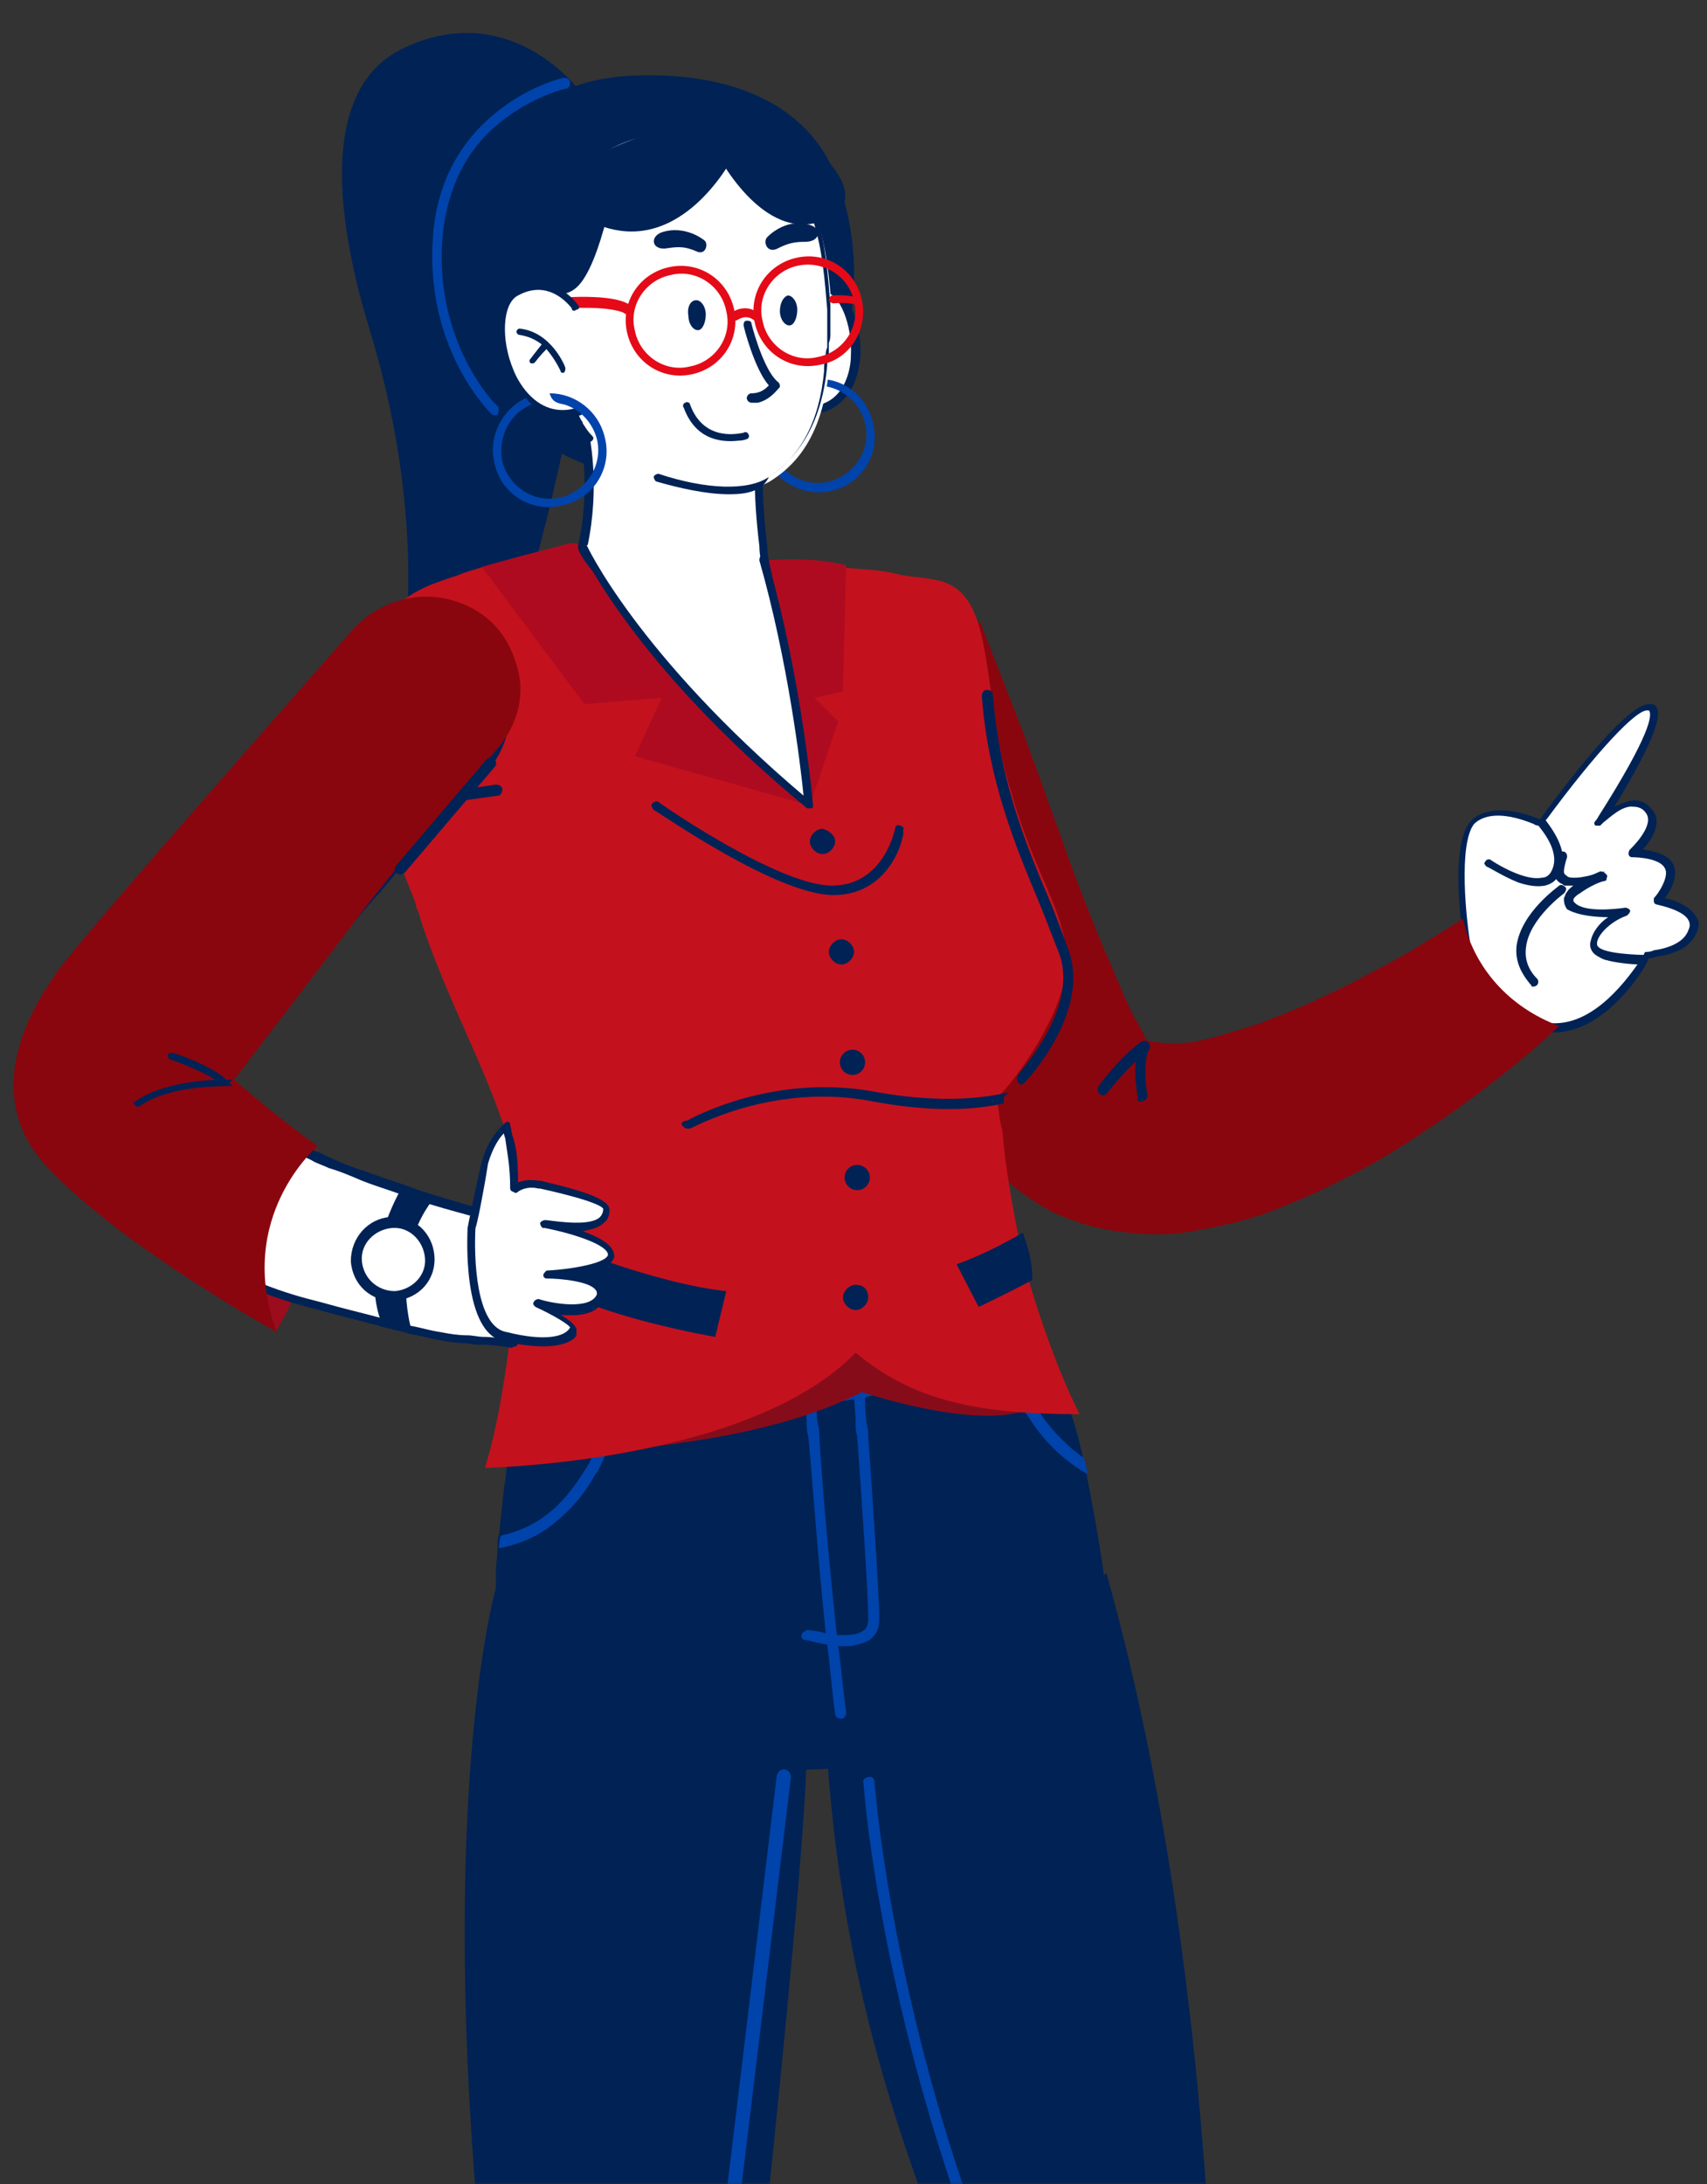 <svg width="358" height="458" viewBox="0 0 358 458" fill="none" xmlns="http://www.w3.org/2000/svg">
<rect x="0" y="0" width="358" height="458" fill="#333333" stroke="none"/>
<mask id="mask0_3167_32583" style="mask-type:luminance" maskUnits="userSpaceOnUse" x="0" y="0" width="358" height="458">
<path d="M358 0H0V458H358V0Z" fill="white"/>
</mask>
<g mask="url(#mask0_3167_32583)">
<path d="M120.89 18.281C120.89 18.281 106.664 -0.247 84.829 10.01C69.611 16.958 68.287 38.795 77.55 69.234C91.115 113.57 83.505 144.341 83.505 144.341L104.679 143.348C105.01 143.348 134.785 53.022 120.89 18.281Z" fill="#002255"/>
<path d="M307.81 198.933C307.81 198.933 312.442 214.153 324.683 215.476C334.277 216.469 341.886 206.212 344.533 202.242C345.194 201.249 345.525 200.587 345.525 200.587C345.525 200.587 346.187 200.587 347.179 200.257C349.495 199.926 353.796 198.933 355.119 195.625C357.104 190.992 347.841 189.338 347.841 189.338C347.841 189.338 351.811 184.706 350.157 182.059C348.503 179.412 342.548 179.412 342.548 179.412C342.548 179.412 348.503 174.118 345.856 170.81C341.886 165.847 335.931 172.795 335.269 173.126C335.6 172.464 350.819 149.304 345.856 148.642C341.555 147.98 327.66 166.508 324.021 171.471C323.359 172.133 323.029 172.795 323.029 172.795C323.029 172.795 322.698 172.795 322.367 172.464C320.051 171.471 312.773 168.494 308.803 172.464C304.171 177.758 307.81 198.933 307.81 198.933Z" fill="white"/>
<path d="M326.006 216.469C325.676 216.469 325.014 216.469 324.683 216.469C312.111 215.146 307.149 199.926 307.149 199.264C307.149 198.271 303.51 177.758 308.472 172.133C310.457 170.148 314.758 168.494 323.029 171.802C323.36 171.471 323.36 171.141 323.691 170.81C330.307 161.876 341.886 146.988 346.187 147.649C346.849 147.649 347.511 147.98 347.511 148.642C348.172 149.965 347.841 153.936 338.578 169.155C339.901 168.494 341.556 167.832 342.879 167.832C344.202 167.832 345.526 168.494 346.518 169.817C348.834 172.464 346.187 176.434 344.533 178.089C346.518 178.42 349.826 179.081 350.819 181.067C352.142 183.383 350.488 186.691 349.165 188.346C351.15 188.676 354.458 190 355.781 192.316C356.443 193.309 356.443 194.301 355.781 195.625C354.458 198.933 350.488 200.257 347.18 200.588C346.849 200.918 346.187 200.918 345.856 200.918C345.526 201.249 345.526 201.58 345.195 202.242C341.886 207.867 334.608 216.469 326.006 216.469ZM308.472 198.602C308.803 199.595 313.435 213.16 324.683 214.484C333.285 215.476 340.232 206.874 343.871 201.58C344.533 200.588 344.864 199.926 344.864 199.926C344.864 199.595 345.195 199.595 345.526 199.595C345.526 199.595 346.187 199.595 346.849 199.264C349.165 198.933 353.135 197.941 354.127 194.963C354.458 194.301 354.458 193.639 354.127 192.978C353.135 190.992 348.834 190 347.511 189.669C347.18 189.669 346.849 189.338 346.849 189.007C346.849 188.676 346.849 188.346 346.849 188.346C347.841 187.353 350.157 183.713 349.165 182.059C348.172 180.074 343.871 179.743 342.217 179.743C341.886 179.743 341.556 179.412 341.556 179.081C341.556 178.75 341.556 178.42 341.886 178.089C341.886 178.089 347.18 173.126 345.195 170.479C344.533 169.486 343.541 169.155 342.548 169.155C340.232 168.825 337.586 171.471 336.262 172.464C335.931 172.795 335.601 173.126 335.601 173.126C335.27 173.126 334.939 173.126 334.608 173.126C334.277 172.795 334.277 172.464 334.608 172.133C334.608 172.133 334.939 171.802 335.27 171.141C346.187 153.936 346.518 149.965 345.856 148.973C345.856 148.973 345.856 148.973 345.526 148.973C343.21 148.642 334.688 157.806 324.432 171.703C323.771 172.364 323.492 172.795 323.492 172.795C323.492 173.126 323.029 173.126 322.698 173.126C322.698 173.126 322.036 173.126 321.706 172.795C314.427 169.817 310.788 171.141 309.134 172.795C305.826 177.096 307.48 192.978 308.472 198.602Z" fill="#002255"/>
<path d="M337.255 192.316C335.27 193.639 333.946 195.624 333.616 197.279C333.285 198.271 333.616 199.264 334.277 199.926C334.608 200.257 335.601 200.918 336.593 201.249C338.909 201.911 342.217 202.242 344.202 202.242C344.864 201.249 345.195 200.587 345.195 200.587C345.195 200.587 345.856 200.587 346.849 200.257C346.849 200.257 346.518 200.257 346.187 200.257C342.879 200.257 336.593 199.926 335.27 198.602C334.939 198.271 334.939 198.271 334.939 197.61C335.27 195.624 338.247 192.977 341.225 191.985C341.556 191.654 341.886 191.323 341.886 190.992C341.886 190.661 341.225 190.331 340.894 190.331C338.578 190.661 332.292 191.323 330.307 189.338C329.976 189.007 329.976 189.007 329.976 188.676C329.976 188.345 330.638 187.684 331.3 187.353C332.623 186.36 334.939 185.037 336.593 184.706C336.924 184.706 336.924 184.375 336.924 184.375C336.924 184.044 337.255 183.713 336.924 183.382C336.593 183.052 336.262 182.721 335.601 182.721C334.939 183.052 332.292 184.044 330.307 185.368C329.646 186.029 328.984 186.36 328.653 187.022C328.322 187.353 328.322 187.684 327.991 188.345C327.991 189.007 327.991 189.669 328.653 190.661C330.969 191.985 334.608 192.316 337.255 192.316Z" fill="#002255"/>
<path d="M328.323 178.751C328.654 179.081 328.654 179.412 328.654 179.743C328.323 180.736 327.992 182.059 327.992 182.721C327.992 183.383 328.323 183.383 328.654 183.713C328.984 184.044 329.646 184.044 330.308 184.044C331.962 184.044 334.278 183.383 336.594 182.721L336.263 183.052C334.609 183.714 332.293 184.706 330.969 185.699C330.639 185.699 330.639 185.699 330.308 185.699C329.646 185.699 328.984 185.699 328.323 185.699C327.992 185.699 327.992 185.699 327.661 185.368C326.669 185.037 326.007 184.044 326.007 183.052C325.676 182.059 326.007 180.405 326.669 179.081C327.33 178.42 327.992 178.42 328.323 178.751Z" fill="#002255"/>
<path d="M311.781 181.728C312.112 181.728 315.089 183.713 318.398 185.037C320.383 185.699 322.368 186.029 324.022 185.699C325.345 185.368 326.338 184.706 326.999 183.382C329.315 179.081 326.007 174.449 324.022 171.802C323.36 172.464 323.029 173.126 323.029 173.126C323.029 173.126 322.698 173.126 322.368 172.795C324.022 174.78 327.33 179.081 325.345 182.721C325.014 183.382 324.353 184.044 323.36 184.044C320.052 184.706 314.758 181.728 312.773 180.405C312.443 180.074 311.781 180.074 311.45 180.736C311.119 181.066 311.45 181.397 311.781 181.728Z" fill="#002255"/>
<path d="M321.374 206.874C321.705 206.874 322.036 206.874 322.367 206.543C322.697 206.212 322.697 205.55 322.367 205.22C320.382 203.234 319.72 200.918 320.051 198.602C320.712 192.647 327.991 187.353 327.991 187.353C328.322 187.022 328.652 186.36 328.322 186.029C327.991 185.699 327.329 185.368 326.998 185.699C326.667 186.029 319.058 191.323 318.066 198.271C317.735 201.249 318.727 203.896 321.374 206.874C321.043 206.874 321.043 206.543 321.374 206.874Z" fill="#002255"/>
<path d="M205.583 130.444L214.847 154.267C216.17 158.237 217.824 162.207 219.148 166.178C220.471 170.148 222.125 174.118 223.448 178.089C224.772 182.059 226.426 186.03 227.749 189.669C229.403 193.639 230.727 197.279 232.381 200.918C234.035 204.558 235.358 208.197 237.013 211.506C237.674 213.16 238.667 214.484 239.328 215.807L239.659 216.469L239.99 216.8V217.131V217.462C239.99 217.462 240.321 217.792 240.652 218.123C241.644 218.454 243.629 218.785 246.607 218.785C249.253 218.785 252.562 218.123 255.87 217.131C259.178 216.138 262.818 215.146 266.126 213.822C273.073 211.175 280.352 207.867 287.63 203.896C294.908 200.257 299.871 196.948 306.818 192.647C309.134 202.904 316.413 211.175 326.999 215.146C320.383 221.432 313.104 227.057 305.826 232.351C298.217 237.644 290.608 242.938 281.675 247.239C277.374 249.555 272.743 251.541 267.78 253.526C262.818 255.511 257.524 256.834 251.9 257.827C248.923 258.489 245.945 258.82 242.637 258.82C239.328 258.82 235.689 258.489 232.05 257.827C228.411 257.165 224.441 255.842 220.802 254.188C217.163 252.202 213.523 249.886 210.546 246.909C208.892 245.585 207.568 243.931 206.245 242.276L205.253 240.953L204.591 239.96C204.26 239.63 204.26 239.299 203.929 238.968C203.598 238.637 203.598 238.306 203.268 237.975C201.613 235.659 200.29 233.343 198.967 231.027C196.32 226.726 194.335 222.425 192.35 218.454C190.365 214.153 188.38 210.183 186.395 206.212C184.41 202.242 182.756 197.941 181.102 193.97C179.448 190 177.793 185.699 176.139 181.728C174.485 177.758 172.831 173.457 171.177 169.486C169.523 165.516 168.199 161.215 166.545 157.244L164.229 150.958L163.237 147.98C162.906 146.988 162.575 145.995 162.244 144.671L205.583 130.444Z" fill="#89060E"/>
<path d="M231.057 229.704C231.388 229.704 231.719 229.704 232.05 229.373C232.05 229.373 236.681 223.417 240.651 220.439C241.313 220.108 241.313 219.447 240.982 218.785C240.651 218.123 239.99 218.123 239.328 218.454C235.027 221.432 230.395 227.718 230.395 227.718C230.065 228.38 230.065 229.042 231.057 229.704Z" fill="#002255"/>
<path d="M239.328 231.027C240.321 230.696 240.652 230.366 240.652 229.704C240.652 229.704 239.659 224.741 240.652 220.771C240.983 220.109 240.321 219.447 239.99 219.447C239.328 219.116 238.667 219.778 238.667 220.109C237.343 224.41 238.667 230.035 238.667 230.366C238.336 230.696 238.667 231.027 239.328 231.027Z" fill="#002255"/>
<path d="M228.079 358.079C205.913 370.652 152.649 377.269 117.912 363.373C105.009 358.41 103.024 355.101 104.017 332.271C104.017 331.279 104.017 330.617 104.017 329.624C104.017 327.97 104.348 325.985 104.348 324.331C104.348 323.338 104.348 322.676 104.678 321.684C105.009 318.375 105.34 315.397 105.671 312.42C105.671 311.427 106.002 310.765 106.002 310.103C106.663 303.486 107.987 297.531 109.31 292.568C109.641 291.575 109.641 290.913 109.972 290.252C111.295 285.62 112.288 282.973 112.288 282.973C117.912 283.965 123.536 284.296 129.491 284.627C130.153 284.627 131.145 284.627 131.807 284.627C161.913 285.289 192.349 278.671 206.575 275.032C207.568 274.701 208.229 274.701 208.891 274.37C212.53 273.378 214.515 272.716 214.515 272.716C214.515 272.716 215.838 275.032 217.493 278.671C217.823 279.333 218.154 279.995 218.485 280.987C221.463 287.274 225.102 296.207 227.087 305.471V305.802C227.418 306.464 227.418 307.457 227.748 308.118V308.449C229.072 315.397 230.395 322.345 231.388 329.294C231.388 330.286 231.718 330.948 231.718 331.941C234.034 347.16 234.365 354.77 228.079 358.079Z" fill="#002255"/>
<path d="M228.079 309.111C228.079 308.78 228.079 308.78 228.079 309.111C223.447 306.464 219.477 302.825 216.169 297.862C215.838 297.2 215.176 296.538 214.846 295.876C211.537 290.252 208.56 283.304 206.575 275.363C207.567 275.032 208.229 275.032 208.891 274.701C210.876 282.642 213.853 289.59 217.161 294.884C217.492 295.546 218.154 296.207 218.485 296.869C221.131 300.509 224.109 303.486 227.417 305.802V306.133C227.748 306.795 227.748 307.788 228.079 308.449C228.079 308.78 228.079 308.78 228.079 309.111Z" fill="#0043AA"/>
<path d="M131.807 284.958C130.815 293.56 128.83 300.839 126.183 306.795C125.852 307.457 125.521 308.449 124.86 309.111C122.544 313.412 119.566 316.721 116.258 319.368C112.288 322.676 107.987 324 104.679 324.662C104.679 323.669 104.679 323.007 105.01 322.015C107.987 321.353 111.626 320.029 114.935 317.383C117.912 315.066 120.228 312.089 122.544 308.449C122.875 307.787 123.536 307.126 123.867 306.133C126.845 300.508 128.499 293.229 129.491 284.627C130.153 284.958 130.815 284.958 131.807 284.958Z" fill="#0043AA"/>
<path d="M218.816 280.987C217.162 281.649 215.177 282.642 213.192 283.303C212.531 283.634 211.538 283.965 210.876 284.296C199.628 288.597 184.741 293.229 168.53 294.884C167.868 294.884 167.206 294.884 166.545 295.215C151.988 296.538 137.101 295.876 124.86 294.884C123.867 294.884 123.206 294.884 122.213 294.553C116.92 293.891 112.288 293.56 108.649 292.898C108.98 291.906 108.98 291.244 109.311 290.582C113.281 291.244 117.912 291.906 123.206 292.237C124.198 292.237 124.86 292.237 125.852 292.568C138.424 293.56 153.311 294.222 167.868 292.898C183.417 291.244 197.974 286.943 209.222 282.642C209.884 282.311 210.876 281.98 211.538 281.649C213.523 280.987 215.508 279.995 217.162 279.333C218.155 279.664 218.486 280.326 218.816 280.987Z" fill="#0043AA"/>
<path d="M253.222 462.962C249.914 413.333 242.635 367.343 232.049 329.955L172.829 357.417C174.814 402.745 183.747 433.846 194.334 462.962H253.222Z" fill="#002255"/>
<path d="M203.597 462.962C186.394 413.994 183.416 373.96 183.416 373.629C183.416 372.967 182.755 372.305 182.093 372.636C181.431 372.636 180.769 373.298 181.1 373.96C181.1 374.622 184.078 414.325 201.281 463.293H203.597V462.962Z" fill="#0043AA"/>
<path d="M160.92 462.963C164.559 427.56 168.86 384.217 169.191 367.674L104.017 332.933C104.017 332.933 92.438 372.637 100.047 463.294H160.92V462.963Z" fill="#002255"/>
<path d="M154.965 462.963L165.882 372.637C165.882 371.975 165.551 371.313 164.559 370.982C163.897 370.982 163.236 371.313 162.905 372.306L151.987 462.963H154.965Z" fill="#0043AA"/>
<path d="M175.145 359.402C175.145 360.064 175.807 360.395 176.468 360.395C177.13 360.395 177.461 359.733 177.461 359.071C176.799 354.439 176.468 349.807 175.807 345.175C175.807 344.182 175.476 343.521 175.476 342.528C173.822 327.308 172.498 312.089 171.837 301.17C171.837 300.178 171.837 299.516 171.506 298.523C171.175 296.207 171.175 294.222 171.175 292.237C170.513 292.237 169.521 292.237 168.859 292.237C168.859 293.891 169.19 296.207 169.19 298.523C169.19 299.185 169.19 300.178 169.521 301.17C170.513 311.758 171.506 326.647 173.16 342.197C173.16 343.19 173.491 343.852 173.491 344.844C174.153 349.807 174.483 354.77 175.145 359.402Z" fill="#0043AA"/>
<path d="M168.86 343.852C169.19 343.852 171.175 344.514 173.491 344.844C174.153 344.844 175.145 345.175 176.138 345.175C176.8 345.175 177.792 345.175 178.454 345.175C179.777 344.844 181.431 344.514 182.424 343.852C183.747 342.859 184.409 341.536 184.409 339.551C184.409 334.588 183.085 315.067 182.093 301.17C182.093 300.178 182.093 299.516 181.762 298.523C181.431 296.207 181.431 294.222 181.431 292.568C180.77 292.568 179.777 292.568 179.115 292.568C179.115 294.222 179.446 296.207 179.446 298.523C179.446 299.185 179.446 300.178 179.777 301.17C180.77 315.067 182.093 334.588 182.093 339.551C182.093 340.543 181.762 341.536 181.1 341.867C179.777 342.859 178.123 342.859 176.138 342.859C175.145 342.859 174.484 342.859 173.491 342.528C172.168 342.197 170.845 341.867 169.852 341.867C169.19 341.536 168.529 342.197 168.198 342.528C167.867 343.19 168.198 343.852 168.86 343.852Z" fill="#0043AA"/>
<path d="M114.935 273.047L122.544 304.81C141.401 303.156 163.898 300.509 180.771 291.906C180.771 291.906 203.267 299.516 214.846 295.877L206.576 273.047H114.935Z" fill="#870C1A"/>
<path d="M226.426 296.538C204.591 296.538 191.357 293.56 179.447 283.634C156.951 306.795 101.701 307.787 101.701 307.787C107.326 289.921 108.98 258.489 108.98 258.489C108.649 255.18 108.318 251.871 107.987 248.232C107.656 244.923 107.326 241.284 106.333 237.975C101.04 222.094 94.423 210.844 88.799 194.632C88.468 193.639 88.137 192.647 87.806 191.323C87.475 190.662 87.145 190 87.145 189.338C85.16 184.375 83.175 179.081 81.19 174.449C71.926 153.274 70.603 129.121 92.438 121.842C94.092 121.18 95.746 120.849 97.07 120.187C107.326 116.879 116.258 114.894 118.574 114.232C118.905 114.232 119.236 114.232 119.236 114.232L165.552 118.202L169.853 118.533C176.47 119.195 183.086 119.195 187.387 120.187C191.026 121.18 193.342 120.849 197.312 121.842C206.576 124.489 206.245 136.731 208.891 151.95C208.891 152.281 208.891 152.612 208.891 152.612V152.943C209.553 155.59 209.884 158.237 210.546 160.553C211.207 163.531 212.2 166.178 212.861 168.825C218.155 185.699 224.771 193.308 223.448 203.896C222.456 213.491 212.861 226.395 210.215 229.042C209.553 229.704 209.222 230.034 209.222 230.034C209.222 230.365 209.222 230.696 209.222 231.358C209.553 233.012 209.553 234.997 210.215 236.983C210.876 244.923 212.2 252.202 213.523 258.82C214.185 262.459 214.846 265.437 215.839 268.746C221.132 286.612 226.426 296.538 226.426 296.538Z" fill="#C3121D"/>
<path d="M216.5 268.415C210.214 271.723 205.252 274.039 205.252 274.039L200.62 265.106C205.252 263.452 209.883 261.136 214.515 258.489C215.507 261.467 216.5 264.113 216.5 268.415Z" fill="#002255"/>
<path d="M115.596 260.143C115.596 260.143 136.77 269.076 152.319 270.731L150.003 280.326C150.003 280.326 124.529 276.025 114.273 268.746L115.596 260.143Z" fill="#002255"/>
<path d="M213.853 227.387C214.184 227.387 214.515 227.387 214.846 227.057C215.508 226.395 228.741 212.168 224.109 199.264C222.786 195.624 221.463 191.985 219.808 188.015C214.846 176.434 209.553 162.869 208.229 145.664C208.229 145.002 207.568 144.671 206.906 144.671C206.244 144.671 205.913 145.333 205.913 145.995C207.237 163.531 212.861 177.096 217.823 189.007C219.477 192.978 220.801 196.617 222.124 199.926C226.425 211.506 213.523 225.071 213.523 225.402C213.192 225.733 213.192 226.726 213.853 227.387C213.523 227.387 213.523 227.387 213.853 227.387Z" fill="#002255"/>
<path d="M175.146 176.434C175.146 177.757 173.823 179.081 172.5 179.081C171.176 179.081 169.853 177.757 169.853 176.434C169.853 175.111 171.176 173.787 172.5 173.787C173.823 174.118 175.146 175.111 175.146 176.434Z" fill="#002255"/>
<path d="M179.116 199.595C179.116 200.918 177.793 202.242 176.47 202.242C175.146 202.242 173.823 200.918 173.823 199.595C173.823 198.271 175.146 196.948 176.47 196.948C177.793 196.948 179.116 198.271 179.116 199.595Z" fill="#002255"/>
<path d="M178.785 225.402C180.247 225.402 181.432 224.217 181.432 222.755C181.432 221.293 180.247 220.108 178.785 220.108C177.324 220.108 176.139 221.293 176.139 222.755C176.139 224.217 177.324 225.402 178.785 225.402Z" fill="#002255"/>
<path d="M179.777 249.555C181.239 249.555 182.424 248.37 182.424 246.908C182.424 245.446 181.239 244.261 179.777 244.261C178.316 244.261 177.131 245.446 177.131 246.908C177.131 248.37 178.316 249.555 179.777 249.555Z" fill="#002255"/>
<path d="M182.093 272.054C182.093 273.377 180.77 274.701 179.447 274.701C178.123 274.701 176.8 273.377 176.8 272.054C176.8 270.73 178.123 269.407 179.447 269.407C181.101 269.407 182.093 270.399 182.093 272.054Z" fill="#002255"/>
<path d="M160.259 117.541C160.259 117.541 170.184 116.548 177.462 118.533L176.8 145.002L170.845 146.326L175.808 151.289L169.853 168.825C169.522 168.825 161.251 139.378 160.259 117.541Z" fill="#AF0B20"/>
<path d="M119.566 113.901L101.039 118.864L122.543 147.649L138.754 146.326L133.13 158.568L169.522 168.824C169.522 168.824 127.175 128.79 123.867 114.232L119.566 113.901Z" fill="#AF0B20"/>
<path d="M137.431 99.674C137.431 99.674 115.927 101.328 104.678 82.469C93.761 64.271 95.415 53.022 98.062 41.111C100.047 31.847 110.633 17.619 130.814 15.965C150.995 14.642 168.198 20.597 174.815 35.817C187.056 64.271 172.83 106.622 137.431 99.674Z" fill="#002255"/>
<path d="M104.017 87.101C103.686 87.101 103.355 87.101 103.024 86.77C102.363 86.108 89.129 72.874 90.784 49.713C91.776 35.486 99.054 27.214 105.34 22.582C111.957 17.619 118.243 16.296 118.243 16.296C118.904 16.296 119.566 16.627 119.566 17.288C119.566 17.95 119.235 18.612 118.573 18.612C118.573 18.612 112.618 19.935 106.333 24.567C98.062 30.523 93.761 39.126 92.769 50.044C91.114 71.881 104.017 85.116 104.348 85.116C104.678 85.447 104.678 86.439 104.348 86.77C104.348 87.101 104.348 87.101 104.017 87.101Z" fill="#0043AA"/>
<path d="M160.92 120.518C150.334 147.318 123.536 120.518 122.213 114.563C125.521 99.343 121.882 86.77 121.882 86.77L158.935 96.034C158.935 97.027 158.935 98.019 158.935 99.343C158.935 104.306 159.266 109.269 159.928 114.563C159.928 116.217 160.259 117.871 160.92 120.518Z" fill="white"/>
<path d="M147.025 133.091C146.694 133.091 146.363 133.091 145.702 133.091C134.453 132.099 122.213 118.864 121.22 114.894V114.563C124.528 99.674 120.889 87.432 120.889 87.101C120.889 86.77 120.889 86.439 121.22 86.439C121.551 86.439 121.882 86.108 121.882 86.108L159.266 95.373C159.597 95.373 159.928 95.704 159.928 96.034V99.343C159.928 104.306 160.258 109.269 160.92 114.563C160.92 116.217 161.251 117.871 161.913 120.518C161.913 120.849 161.913 120.849 161.913 121.18C157.612 130.775 151.657 133.091 147.025 133.091ZM123.205 114.563C124.198 118.533 135.777 130.444 146.033 131.437C152.318 131.768 156.95 128.128 160.258 120.518C159.597 117.871 159.266 116.217 159.266 114.563C158.604 109.269 158.273 104.306 158.273 99.343V96.696L122.874 87.763C123.867 91.733 125.852 101.99 123.205 114.563Z" fill="#002255"/>
<path d="M163.897 68.572C163.897 68.572 165.882 59.639 173.16 60.632C180.439 61.955 183.416 85.447 169.852 86.108L163.897 68.572Z" fill="white"/>
<path d="M169.852 86.77C169.521 86.77 169.19 86.439 169.19 86.108L163.235 68.573V68.242C163.897 64.933 167.205 58.647 173.491 59.639C178.123 60.632 180.77 68.242 180.439 74.859C179.777 82.138 175.807 86.77 169.852 86.77ZM164.89 68.573L170.514 85.116C177.13 84.454 178.454 77.506 178.454 74.528C178.785 68.242 176.138 61.624 173.16 61.294C167.205 60.632 165.22 67.249 164.89 68.573Z" fill="#002255"/>
<path d="M159.927 94.049C158.273 87.763 162.243 81.145 168.86 79.822C175.146 78.168 181.762 82.138 183.086 88.755C184.74 95.041 180.77 101.659 174.153 102.982C167.867 104.306 161.581 100.335 159.927 94.049ZM161.581 93.387C162.905 98.681 168.198 102.321 173.822 100.997C179.116 99.674 182.755 94.38 181.431 88.755C180.108 83.461 174.815 79.822 169.191 81.145C163.897 82.799 160.258 88.093 161.581 93.387Z" fill="#0043AA"/>
<path d="M138.092 100.004C147.025 102.982 156.95 103.975 161.912 100.666C167.536 97.027 172.499 90.74 173.822 77.837C173.822 77.837 173.822 77.837 173.822 77.506C173.822 76.844 173.822 75.851 174.153 75.19C174.153 73.866 174.484 72.543 174.484 71.219C174.484 70.888 174.484 70.558 174.484 70.227C174.484 69.565 174.484 68.572 174.484 67.911C174.484 66.918 174.484 66.256 174.484 65.264C173.491 52.691 172.168 38.133 159.927 31.846C147.356 25.229 129.16 25.229 120.227 38.133C120.227 38.133 113.611 49.051 116.257 67.249C118.904 85.446 118.573 82.799 121.881 89.086C122.543 90.079 123.205 91.402 124.528 92.395" fill="white"/>
<path d="M152.98 103.644C148.018 103.644 142.393 102.32 137.762 100.997C137.431 100.997 137.1 100.335 137.1 100.004C137.1 99.674 137.762 99.343 138.093 99.343C148.018 102.651 156.95 102.982 161.251 100.004C167.868 95.703 171.838 88.424 172.83 77.837V77.506C172.83 76.844 172.83 75.851 173.161 74.859C173.161 74.197 173.161 73.535 173.492 72.874C173.492 72.212 173.492 71.55 173.492 70.888V64.933C172.499 53.022 171.507 38.464 159.266 32.177C147.025 25.891 129.16 25.56 120.558 38.133C120.558 38.133 114.273 49.051 116.588 66.587C118.904 82.138 118.904 82.138 120.889 86.108C121.22 86.77 121.551 87.432 121.882 88.093C121.882 88.093 122.213 88.424 122.213 88.755C122.874 89.748 123.205 90.409 124.198 91.402C124.528 91.733 124.528 92.064 124.198 92.395C123.867 92.725 123.536 92.725 123.205 92.395C121.882 91.402 121.22 90.409 120.889 89.417L120.558 88.755C120.228 87.763 119.566 87.101 119.235 86.439C116.919 82.469 116.919 82.138 114.603 66.256C111.957 48.059 118.573 37.14 118.573 36.478C127.837 23.244 146.363 23.244 159.266 29.861C172.168 36.478 173.161 51.698 174.153 63.94V69.896C174.153 70.558 174.153 71.219 173.823 71.881C173.823 72.543 173.823 73.204 173.823 73.866V74.197C173.492 74.528 173.492 75.52 173.492 76.182V76.513C172.499 87.763 168.198 95.372 161.251 100.004C159.928 102.982 156.619 103.644 152.98 103.644Z" fill="#002255"/>
<path d="M129.491 35.155C129.491 35.155 126.183 55.669 120.89 60.301C115.596 64.933 109.641 56 109.641 56C109.641 56 117.251 24.237 129.491 35.155Z" fill="#002255"/>
<path d="M153.973 32.509C153.973 32.509 145.041 50.375 130.153 48.39C115.597 46.405 123.537 33.501 123.537 33.501C123.537 33.501 148.68 18.943 153.973 32.509Z" fill="#002255"/>
<path d="M150.003 31.516C150.003 31.516 159.928 51.699 173.161 46.074C186.394 40.78 164.228 22.582 154.965 24.568C146.033 26.884 150.003 31.516 150.003 31.516Z" fill="#002255"/>
<path d="M154.965 92.395C155.957 92.395 156.619 92.064 156.619 92.064C156.95 92.064 157.28 91.402 156.95 91.071C156.95 90.74 156.288 90.409 155.957 90.74C155.626 90.74 147.686 93.056 144.709 84.785C144.709 84.454 144.047 84.123 143.716 84.454C143.385 84.454 143.055 85.116 143.385 85.447C146.032 92.725 151.987 92.725 154.965 92.395Z" fill="#002255"/>
<path d="M158.935 84.454C158.604 84.454 157.943 84.454 157.612 84.454C157.281 84.454 156.619 84.123 156.619 83.461C156.619 83.13 156.95 82.469 157.612 82.469C159.597 82.469 160.589 81.476 161.251 80.814C158.273 77.506 155.958 68.573 155.958 68.242C155.958 67.911 155.958 67.249 156.619 67.249C156.95 67.249 157.612 67.249 157.612 67.911C158.273 70.558 160.589 78.168 163.236 80.153C163.567 80.484 163.567 80.814 163.567 81.145C162.905 81.807 161.582 83.792 158.935 84.454Z" fill="#002255"/>
<path d="M145.041 78.499C138.755 79.822 132.8 75.852 131.477 69.565C130.153 63.279 134.123 57.323 140.409 56C146.695 54.676 152.65 58.647 153.973 64.933C155.297 71.22 151.327 77.175 145.041 78.499ZM140.74 57.654C135.447 58.647 131.808 63.941 133.131 69.234C134.123 74.528 139.417 78.168 144.71 76.844C150.003 75.852 153.643 70.558 152.319 65.264C151.327 59.97 146.033 56.331 140.74 57.654Z" fill="#E50A17"/>
<path d="M171.838 76.513C165.552 77.837 159.597 73.866 158.274 67.58C156.951 61.294 160.921 55.338 167.206 54.014C173.492 52.691 179.447 56.661 180.771 62.948C182.094 69.234 178.124 75.521 171.838 76.513ZM167.537 55.669C162.244 56.661 158.605 61.955 159.928 67.249C160.921 72.543 166.214 76.183 171.507 74.859C176.801 73.866 180.44 68.573 179.116 63.279C178.124 57.985 172.831 54.676 167.537 55.669Z" fill="#E50A17"/>
<path d="M158.274 67.249C156.289 65.595 154.635 67.249 154.304 67.249L152.981 65.926C153.973 64.933 156.951 63.61 159.266 65.926L158.274 67.249Z" fill="#E50A17"/>
<path d="M131.807 65.926C131.476 65.926 131.146 65.926 130.815 65.595C130.815 65.595 128.499 64.271 120.228 64.602C119.566 64.602 118.905 64.271 118.905 63.61C118.905 62.948 119.236 62.286 119.897 62.286C129.491 61.955 131.476 63.61 132.138 63.941C132.469 64.271 132.469 65.264 131.807 65.926C132.138 65.595 132.138 65.595 131.807 65.926Z" fill="#E50A17"/>
<path d="M180.109 63.941C179.778 63.941 179.778 63.941 179.447 63.941C178.124 63.279 175.477 63.61 174.816 63.61C174.485 63.61 173.823 63.279 173.823 62.948C173.823 62.617 174.154 61.955 174.485 61.955C174.485 61.955 178.124 61.624 180.109 62.617C180.44 62.948 180.771 63.279 180.44 63.61C180.771 63.941 180.44 63.941 180.109 63.941Z" fill="#E50A17"/>
<path d="M147.687 50.375C147.687 50.375 143.717 47.067 138.755 48.721C136.108 49.714 136.77 52.691 140.078 52.03C142.394 51.699 143.717 51.699 146.033 52.691C148.018 53.684 148.68 51.037 147.687 50.375Z" fill="#002255"/>
<path d="M160.92 49.713C160.92 49.713 164.56 45.743 169.522 47.066C172.5 47.728 172.169 50.706 168.86 50.706C166.545 50.706 165.221 51.037 163.236 52.029C160.92 53.353 159.928 50.706 160.92 49.713Z" fill="#002255"/>
<path d="M120.558 64.602C120.558 64.602 115.595 57.654 108.317 61.624C101.039 65.595 106.994 91.402 121.55 86.77" fill="white"/>
<path d="M118.242 88.093C113.28 88.093 108.979 84.785 106.332 78.498C103.355 71.881 103.355 63.279 107.986 60.632C115.926 56.33 121.22 63.94 121.22 63.94C121.55 64.271 121.55 64.933 120.889 64.933C120.558 65.264 119.896 65.264 119.896 64.602C119.565 64.271 115.265 58.316 108.648 61.955C105.34 63.609 105.009 71.219 107.655 77.506C108.648 80.153 112.949 88.093 121.22 85.447C121.55 85.447 122.212 85.447 122.212 86.108C122.212 86.439 122.212 87.101 121.55 87.101C120.558 88.093 119.235 88.093 118.242 88.093Z" fill="#002255"/>
<path d="M110.303 83.461C110.633 83.792 110.964 84.454 111.626 84.785C106.994 86.439 104.348 91.733 105.34 96.696C106.663 101.99 111.957 105.629 117.581 104.306C122.874 102.982 126.513 97.689 125.19 92.064C124.198 88.424 121.551 85.777 118.243 84.785C115.927 84.454 115.596 83.461 115.265 82.469C120.558 82.469 125.521 86.108 126.844 91.733C128.498 98.019 124.528 104.637 117.912 105.96C111.626 107.614 105.009 103.644 103.686 97.027C102.363 91.402 105.34 85.777 110.303 83.461Z" fill="#0043AA"/>
<path d="M118.573 77.175C118.573 77.506 118.573 77.837 118.242 78.168C117.911 78.168 117.58 78.168 117.58 77.837C117.58 77.837 116.588 75.521 114.603 73.205C113.28 74.528 112.287 75.852 112.287 75.852L111.956 76.182C111.625 76.182 111.625 76.182 111.295 76.182C110.964 75.852 110.964 75.521 111.295 75.19C111.295 75.19 112.287 73.866 113.61 72.212C112.287 71.219 110.964 70.558 108.979 70.227C108.648 70.227 108.317 69.896 108.317 69.565C108.317 69.234 108.648 68.903 108.979 68.903C115.595 69.565 118.573 76.844 118.573 77.175Z" fill="#002255"/>
<path d="M144.378 66.256C144.378 67.911 145.371 69.234 146.363 69.234C147.356 69.234 148.018 67.58 148.018 65.925C148.018 64.271 147.025 62.948 146.033 62.948C144.709 62.948 144.048 64.602 144.378 66.256Z" fill="#002255"/>
<path d="M163.567 65.264C163.567 66.918 164.56 68.242 165.552 68.242C166.545 68.242 167.207 66.587 167.207 64.933C167.207 63.279 166.214 61.955 165.222 61.955C164.229 62.286 163.567 63.609 163.567 65.264Z" fill="#002255"/>
<path d="M122.213 114.232C122.213 114.232 133.13 138.385 169.522 168.825C169.522 168.825 167.206 142.686 159.928 117.21" fill="white"/>
<path d="M169.522 169.486C169.191 169.486 169.191 169.486 168.86 169.155C132.799 139.378 121.551 114.894 121.551 114.563C121.22 114.232 121.551 113.57 121.882 113.57C122.213 113.239 122.874 113.57 122.874 113.901C122.874 114.232 133.792 137.392 168.529 166.839C167.868 160.222 165.221 138.385 159.266 117.541C159.266 117.21 159.266 116.548 159.928 116.548C160.258 116.548 160.92 116.548 160.92 117.21C168.198 142.355 170.514 168.824 170.514 168.824C170.514 169.155 170.514 169.486 170.183 169.486C169.853 169.486 169.522 169.486 169.522 169.486Z" fill="#002255"/>
<path d="M174.815 187.683C162.905 187.683 138.423 170.478 137.1 169.817C136.769 169.486 136.438 168.824 136.769 168.493C137.1 168.162 137.762 167.832 138.092 168.162C138.423 168.493 163.236 185.698 174.484 185.698C185.402 185.698 187.717 173.787 187.717 173.787C187.717 173.125 188.379 172.795 188.71 173.125C189.372 173.125 189.702 173.787 189.372 174.118C190.033 174.118 187.387 187.683 174.815 187.683Z" fill="#002255"/>
<path d="M143.055 235.99C143.386 236.321 143.717 236.652 144.047 236.652C144.378 236.652 144.378 236.652 144.709 236.652C145.04 236.652 162.243 226.726 183.417 231.027C194.334 233.012 203.267 233.012 210.545 231.358C210.545 231.027 210.545 230.696 210.545 230.034C210.545 230.034 210.876 229.704 211.537 229.042C204.59 230.696 195.327 231.027 184.078 229.042C162.243 224.741 144.709 234.666 144.047 234.997C143.055 234.997 142.724 235.659 143.055 235.99Z" fill="#002255"/>
<path d="M66.303 240.953C66.303 240.953 68.949 246.578 65.972 259.151C62.994 271.723 57.701 279.333 57.701 279.333C57.701 279.333 45.129 259.812 66.303 240.953Z" fill="#9B0C1D"/>
<path d="M9.068 228.38C9.068 229.042 9.068 229.704 9.068 230.366C9.068 231.027 9.399 231.689 9.399 232.351C9.399 232.682 9.399 233.012 9.73 233.343L10.06 234.336C10.722 236.652 11.384 238.637 12.376 240.622C12.707 241.615 13.369 242.608 14.03 243.269C14.361 243.6 14.692 244.262 14.692 244.593L15.354 245.585C17.67 248.563 19.985 250.879 22.301 252.864C24.617 254.85 26.933 256.504 28.918 257.827C29.91 258.489 31.234 259.151 32.226 259.812C33.219 260.474 34.542 261.136 35.535 261.467C37.85 262.459 39.836 263.783 41.821 264.775C46.121 266.761 50.422 268.415 54.392 269.738C58.693 271.393 62.663 272.716 66.964 273.709C71.265 275.032 75.235 276.025 79.535 277.017C83.836 278.01 87.806 279.003 92.107 279.995C93.761 280.326 95.746 280.657 98.062 280.657C101.37 280.988 105.01 280.988 107.325 281.65C107.987 278.01 105.01 275.363 105.671 271.724C106.333 267.753 106.995 263.452 107.656 259.482L106.333 255.842C103.686 255.18 101.37 254.519 98.724 253.857C98.724 253.857 98.724 253.857 98.393 253.857C94.754 252.864 91.115 251.872 87.145 250.548C83.505 249.225 79.535 247.901 75.896 246.578C72.257 245.254 68.618 243.6 65.31 242.277C62.001 240.622 58.362 238.968 55.385 237.314C53.73 236.321 52.407 235.659 50.753 234.667C50.091 234.336 49.43 233.674 48.768 233.343C48.106 233.012 47.445 232.351 46.783 232.02C45.791 231.358 45.129 230.366 44.467 229.704C44.136 229.373 44.136 229.373 43.806 229.042L44.467 228.38L45.46 227.057C46.121 226.395 46.452 225.403 47.114 224.741C48.437 223.087 49.43 221.763 50.753 220.109L54.392 215.477C57.039 212.499 59.355 209.19 62.001 206.212L63.986 203.896L65.971 201.58L68.618 198.272L69.941 196.948L71.265 195.294L73.911 192.316L77.881 187.684C80.528 184.706 83.175 181.398 85.821 178.42L101.701 159.892C108.318 151.951 107.326 140.371 99.385 133.422C91.445 126.805 79.866 127.798 73.25 135.408L68.949 140.04L65.31 143.679C63.986 145.333 62.663 146.988 61.34 148.311C60.016 149.966 58.693 151.62 57.37 153.274C54.723 156.583 52.076 159.891 49.43 162.869L45.46 167.832L44.798 168.494L41.49 172.795C40.166 174.45 38.843 176.104 37.52 177.758L35.865 180.074L34.873 181.067L33.88 182.39C31.234 185.699 28.918 189.008 26.271 192.647L22.632 197.941C21.309 199.595 19.985 201.58 18.993 203.235C18.331 204.227 17.67 204.889 17.008 205.882L15.023 208.529L14.692 209.19V209.521L14.361 210.183C14.03 210.514 13.7 211.175 13.7 211.506C13.7 211.837 13.369 211.837 13.369 212.168L12.707 213.161C12.376 213.492 12.376 214.153 12.046 214.484C11.715 215.146 11.715 215.477 11.384 216.138L11.053 216.8C11.053 217.131 10.722 217.462 10.722 217.462C10.391 218.124 10.391 218.454 10.06 219.116C10.06 219.778 9.73 220.44 9.73 220.771C9.73 221.432 9.399 222.094 9.399 222.425C9.399 223.087 9.399 223.748 9.068 224.41C9.068 225.072 9.068 225.733 9.068 226.395V227.388C9.068 227.719 9.068 228.05 9.068 228.38Z" fill="white"/>
<path d="M107.325 282.642C105.671 282.311 103.355 281.981 101.37 281.981C100.378 281.981 99.055 281.981 98.062 281.65C95.746 281.65 93.761 281.319 92.107 280.988C90.122 280.657 87.806 279.995 85.821 279.664C83.836 279.003 81.52 278.672 79.535 278.01C75.896 277.018 71.596 276.025 66.964 274.702C62.994 273.709 59.355 272.716 54.392 270.731C50.091 269.408 45.791 267.753 41.821 265.768C41.159 265.437 40.166 264.776 39.505 264.445C38.181 263.783 36.858 263.121 35.535 262.46C34.542 262.129 33.219 261.467 32.226 260.805C31.895 260.474 31.234 260.144 30.572 259.813C29.91 259.482 29.249 259.151 28.918 258.82C26.271 257.166 24.286 255.511 22.301 253.857C19.655 251.541 17.339 249.225 15.354 246.578L14.692 245.585V245.255L14.361 244.593C13.7 243.931 12.707 242.608 12.376 241.615C11.384 239.63 10.722 237.314 10.06 235.329L9.73 234.667C9.399 234.005 9.399 233.674 9.399 233.344C9.399 233.013 9.399 232.682 9.399 232.682C9.399 232.351 9.068 232.02 9.068 231.358V225.403V225.072C9.399 224.741 9.399 224.079 9.399 223.418C9.399 223.087 9.399 222.756 9.399 222.756C9.399 222.425 9.73 222.094 9.73 221.763C9.73 221.432 9.73 221.102 9.73 221.102C9.73 220.771 10.06 220.44 10.06 220.109V219.778C10.06 219.447 10.391 219.116 10.391 219.116C10.391 218.785 10.722 218.455 10.722 218.124C10.722 218.124 10.722 218.124 10.722 217.793C10.722 217.793 10.722 217.462 11.053 217.462L11.384 216.8C11.384 216.469 11.715 216.139 11.715 216.139C11.715 215.808 12.046 215.477 12.046 215.146C12.046 215.146 12.046 215.146 12.046 214.815V214.484C12.046 214.153 12.376 213.823 12.707 213.492L13.038 212.83C13.038 212.499 13.369 212.499 13.369 212.168C13.369 211.506 13.7 210.845 14.03 210.514L14.361 209.852V209.521L14.692 208.86L16.677 206.213C17.008 205.882 17.339 205.22 17.67 204.889C18 204.558 18.331 204.227 18.662 203.566C19.655 201.581 21.309 199.595 22.301 198.272L27.595 190.662C29.58 188.015 31.565 185.368 33.55 182.721L34.542 181.398L35.535 180.405L37.189 178.089L44.467 168.825L45.129 168.163L49.099 163.2C51.745 160.223 54.392 156.914 57.039 153.605L61.009 148.642C62.332 147.319 63.656 145.664 64.979 144.01L68.618 140.371L72.919 135.739C79.866 127.798 91.776 126.805 100.047 133.753C108.318 141.032 109.31 153.274 102.363 161.546L86.483 179.082C85.16 180.736 83.836 182.06 82.513 183.714C81.19 185.368 79.866 187.023 78.543 188.346L70.603 197.61L69.28 198.934L66.633 202.242L62.663 206.874C61.34 208.198 60.016 209.852 59.024 211.506C57.7 213.161 56.377 214.815 55.054 216.139L51.415 220.771C50.753 221.763 50.091 222.425 49.43 223.087C48.768 223.748 48.437 224.41 47.776 225.403C47.445 225.734 47.114 226.064 47.114 226.395C46.783 226.726 46.452 227.388 46.121 227.719L45.129 229.042C45.46 229.373 45.46 229.373 45.791 229.704C46.121 230.366 46.783 230.697 47.445 231.027C47.776 231.027 48.106 231.358 48.437 231.689C48.768 232.02 49.099 232.02 49.43 232.351C49.761 232.682 50.091 232.682 50.422 233.013C50.753 233.344 51.084 233.343 51.415 233.674C52.407 234.336 53.069 234.667 53.73 234.998C54.392 235.329 55.385 235.99 56.046 236.321C58.031 237.314 60.347 238.637 62.663 239.63C63.656 240.292 64.979 240.623 65.971 241.284C66.964 241.615 68.287 242.277 69.611 242.939C71.926 243.931 74.242 244.924 76.558 245.585C78.212 246.247 80.197 246.909 82.182 247.571C84.167 248.232 86.152 248.894 87.806 249.556C91.776 250.879 95.415 251.872 98.724 252.864H99.055C100.709 253.195 101.701 253.526 103.025 253.857C104.348 254.188 105.671 254.519 106.995 254.85C107.325 254.85 107.325 255.181 107.656 255.511L108.98 259.151V259.482C108.649 261.467 108.318 263.452 107.987 265.437C107.656 267.423 107.325 269.739 106.995 271.724C106.664 273.378 107.325 274.702 107.656 276.356C108.318 278.01 108.98 279.664 108.649 281.65C108.649 281.981 108.318 281.981 108.318 282.311C107.656 282.311 107.325 282.642 107.325 282.642ZM15.354 244.262L16.015 245.255C18 247.902 20.316 250.218 22.963 252.203C24.948 253.857 26.933 255.511 29.58 257.166C29.91 257.497 30.572 257.827 31.234 258.158C31.895 258.489 32.557 258.82 32.888 259.151C33.88 259.813 35.204 260.474 35.865 260.805C37.52 261.467 38.843 262.129 39.836 262.79C40.497 263.121 41.49 263.783 42.151 264.114C46.121 266.099 50.422 267.753 54.723 269.077C59.685 271.062 63.325 272.055 67.295 273.047C71.926 274.371 76.227 275.363 79.866 276.356C82.182 277.018 84.167 277.348 86.152 278.01C88.137 278.341 90.122 279.003 92.438 279.334C94.092 279.664 96.077 279.995 98.062 279.995C99.055 279.995 100.378 280.326 101.37 280.326C103.355 280.326 105.01 280.657 106.664 280.988C106.664 279.664 106.333 278.672 105.671 277.348C105.01 275.694 104.348 274.04 104.679 272.055C105.01 270.069 105.34 268.084 105.671 265.768C106.002 263.783 106.333 261.798 106.664 259.813L105.671 256.835C104.348 256.504 103.355 256.173 102.363 255.842C101.04 255.511 100.047 255.181 98.724 254.85C98.724 254.85 98.724 254.85 98.393 254.85C94.754 253.857 91.115 252.864 87.145 251.541C85.16 250.879 83.505 250.218 81.52 249.556C79.535 248.894 77.55 248.232 75.896 247.571C73.581 246.578 71.265 245.585 68.949 244.924C67.626 244.262 66.302 243.931 65.31 243.269C63.986 242.608 62.994 242.277 62.001 241.615C59.685 240.623 57.37 239.299 55.385 238.306C54.392 237.645 53.73 237.314 53.069 236.983C52.407 236.652 51.415 235.99 50.753 235.66C50.422 235.66 50.091 235.329 49.761 234.998C49.43 234.667 49.099 234.667 48.768 234.336C48.437 234.005 48.106 234.005 47.776 233.674C47.114 233.013 46.783 233.013 46.452 232.682C45.46 232.02 45.129 231.358 44.467 231.027C44.136 230.697 44.136 230.697 43.806 230.366L43.144 229.704C43.144 229.704 42.813 229.373 42.813 229.042C42.813 228.711 42.813 228.711 43.144 228.381L43.806 227.719L44.798 226.395C45.129 226.064 45.46 225.734 45.46 225.403C45.791 225.072 46.121 224.41 46.452 224.079C47.114 223.418 47.776 222.756 48.106 221.763C48.768 221.102 49.43 220.109 50.091 219.447L53.73 214.815C55.054 213.161 56.377 211.837 57.7 210.183C59.024 208.529 60.347 206.874 61.67 205.551L65.641 200.919L68.287 197.61L69.611 196.287L70.934 194.632L73.581 191.655L77.55 187.023C78.874 185.368 80.197 184.045 81.52 182.39C82.844 180.736 84.167 179.082 85.49 177.758L101.37 159.23C107.656 151.62 106.664 140.702 99.055 134.084C91.445 127.798 80.528 128.46 74.242 136.069L69.941 140.702L66.302 144.341C64.979 145.995 63.656 147.65 62.332 148.973L58.362 153.936C55.715 157.245 53.069 160.553 50.422 163.531L46.452 168.494L45.791 169.156L42.482 173.457L38.512 178.42L36.858 180.736L35.865 181.729L34.873 183.052C32.888 185.699 30.903 188.346 28.918 190.993L26.933 192.978L23.294 198.272C21.971 199.926 20.647 201.581 19.655 203.566C19.324 204.227 18.993 204.558 18.662 204.889C18.331 205.22 18 205.551 17.67 206.213L15.354 209.521V209.852L15.023 210.514C15.023 210.514 15.023 210.514 15.023 210.845C14.692 211.176 14.692 211.506 14.692 211.506C14.692 211.837 14.361 212.168 14.361 212.499V212.83L13.7 213.823C13.7 214.153 13.369 214.153 13.369 214.153C13.369 214.484 13.038 214.815 13.038 215.146C13.038 215.477 12.707 215.477 12.707 215.808C12.707 216.139 12.376 216.469 12.376 216.8L12.046 217.462C12.046 217.793 11.715 218.124 11.715 218.455C11.715 218.785 11.384 218.785 11.384 219.116C11.384 219.447 11.384 219.447 11.053 219.778C11.053 220.109 11.053 220.44 10.722 220.771V221.102C10.722 221.432 10.722 222.094 10.391 222.425V222.756C10.391 223.418 10.391 224.079 10.06 224.741V230.366C10.06 230.697 10.06 231.027 10.06 231.027C10.06 231.358 10.391 231.689 10.391 232.351C10.391 232.682 10.391 232.682 10.391 232.682C10.391 232.682 10.391 233.013 10.722 233.013L11.053 234.005C11.715 235.99 12.376 237.976 13.369 240.292C13.7 241.284 14.361 241.946 15.023 242.608C15.023 242.939 15.354 243.6 15.354 244.262Z" fill="#002255"/>
<path d="M90.784 251.541C90.784 251.541 87.807 248.563 84.168 249.225C84.168 249.225 75.235 264.114 79.867 277.017C79.867 277.017 81.852 279.003 86.153 278.341C86.153 278.341 81.852 263.121 90.784 251.541Z" fill="#002255"/>
<path d="M73.581 264.445C73.911 269.408 77.881 273.047 82.844 272.716C87.806 272.385 91.446 268.415 91.115 263.452C90.784 258.489 86.814 254.85 81.851 255.181C77.22 255.511 73.581 259.482 73.581 264.445Z" fill="#002255"/>
<path d="M82.844 270.731C86.483 270.4 89.461 267.422 89.13 263.783C88.799 260.143 85.822 257.165 82.183 257.496C78.543 257.827 75.566 260.805 75.897 264.444C76.228 268.084 79.205 270.731 82.844 270.731Z" fill="white"/>
<path d="M108.318 139.378C110.303 145.333 108.649 151.62 104.679 156.583C97.07 165.516 82.513 182.39 74.573 192.978C63.325 207.867 49.099 226.395 49.099 226.395C49.099 226.395 59.355 235.328 66.633 240.291C66.633 240.291 49.099 255.18 58.031 279.333C58.031 279.333 26.271 261.798 10.391 245.254C-1.519 233.012 1.79 217.793 12.376 203.235C17.67 195.956 59.355 148.642 73.911 132.099C79.205 126.143 87.806 123.496 95.746 126.143C100.709 127.798 106.002 131.437 108.318 139.378Z" fill="#89060E"/>
<path d="M99.055 257.496C99.055 257.496 100.378 250.548 102.033 243.6C103.687 237.975 106.664 235.99 106.664 235.99C107.326 239.96 108.318 242.276 108.318 249.224C108.318 249.224 109.973 247.57 113.281 248.232C116.258 248.893 127.176 251.209 127.507 253.526C127.838 259.15 114.273 256.503 114.273 256.503C114.273 256.503 128.83 259.15 128.499 263.121C128.168 266.429 114.935 267.091 114.935 267.091C114.935 267.091 127.507 267.091 126.183 271.723C124.529 276.686 112.95 273.377 112.95 273.377C112.95 273.377 121.552 277.348 120.559 279.002C119.236 281.318 114.273 282.311 106.333 280.326C97.732 279.002 99.055 257.496 99.055 257.496Z" fill="white"/>
<path d="M113.942 282.311C111.626 282.311 108.98 281.98 106.002 281.318C96.739 279.995 98.062 258.489 98.062 257.496C98.062 257.496 99.385 250.548 101.04 243.6C102.694 237.644 106.002 235.659 106.002 235.328C106.333 235.328 106.664 234.997 106.664 235.328C106.995 235.328 106.995 235.659 106.995 235.99C107.326 236.983 107.326 237.975 107.656 238.637C108.318 240.953 108.649 243.269 108.649 247.901C109.641 247.57 110.965 247.239 112.95 247.57H113.281C123.206 249.886 127.506 251.541 127.837 253.526C127.837 254.849 127.506 255.842 126.514 256.504C125.521 257.496 123.867 257.827 122.213 258.158C125.852 259.481 128.83 261.136 128.83 263.452C128.499 265.437 125.191 266.76 121.882 267.422C123.536 267.753 125.191 268.415 126.183 269.738C126.845 270.4 126.845 271.392 126.514 272.385C125.521 275.694 121.221 276.025 117.581 275.694C119.236 276.686 120.559 277.679 120.89 278.671C120.89 279.333 120.89 279.664 120.89 279.995C120.228 281.318 117.581 282.311 113.942 282.311ZM99.716 257.496C99.385 263.452 99.716 278.341 106.333 279.333C114.273 281.318 118.574 280.326 119.566 278.341C119.236 277.679 115.927 275.694 112.288 274.039C111.957 273.708 111.626 273.378 111.957 273.047C111.957 272.716 112.619 272.385 112.95 272.385C115.927 273.378 123.867 274.701 125.191 271.392C125.191 271.062 125.191 270.731 124.86 270.4C123.536 268.746 117.912 268.084 114.604 268.084C114.273 268.084 113.942 267.753 113.942 267.422C113.942 267.091 114.273 266.76 114.604 266.429C120.559 266.099 127.176 264.775 127.506 263.121C127.506 261.136 120.89 258.82 114.273 257.496C113.942 257.496 113.942 257.496 113.942 257.496C113.611 257.496 113.281 256.834 113.281 256.504C113.281 256.173 113.942 255.842 114.273 255.842H114.604C117.251 256.173 123.867 257.165 125.852 255.18C126.183 254.849 126.514 254.187 126.514 253.526C126.514 253.195 125.191 251.871 113.281 249.225H112.95C110.303 248.563 108.649 249.886 108.649 249.886C108.318 250.217 107.987 250.217 107.656 249.886C107.326 249.886 106.995 249.555 106.995 249.225C106.995 244.262 106.333 241.615 106.002 238.968C106.002 238.637 105.671 237.975 105.671 237.644C104.679 238.637 103.356 240.622 102.363 243.931C101.371 250.217 100.047 256.834 99.716 257.496Z" fill="#002255"/>
<path d="M84.167 183.383C83.836 183.383 83.505 183.383 83.174 183.052C82.843 182.721 82.513 182.059 83.174 181.398L102.032 159.23C102.362 158.899 103.024 158.568 103.686 159.23C104.017 159.561 104.347 160.222 103.686 160.884L84.828 183.052C84.498 183.052 84.167 183.383 84.167 183.383Z" fill="#002255"/>
<path d="M104.347 166.839L97.4 167.832C96.738 167.832 96.077 167.501 96.077 166.839C96.077 166.178 96.407 165.516 97.069 165.516L104.017 164.523C104.678 164.523 105.34 164.854 105.34 165.516C105.34 166.178 105.009 166.839 104.347 166.839Z" fill="#002255"/>
<path d="M28.256 231.689L28.587 232.02C28.918 232.02 28.918 232.02 29.249 232.02C34.542 228.049 44.136 227.719 48.768 227.719C48.437 227.388 48.437 227.388 48.106 227.057L48.768 226.395C48.437 226.395 47.776 226.395 47.445 226.395C44.467 223.417 36.527 220.771 36.196 220.771C35.865 220.771 35.535 220.771 35.204 221.101C35.204 221.432 35.204 221.763 35.535 222.094C35.535 222.094 41.49 224.079 45.129 226.395C39.836 226.726 32.888 227.719 28.256 231.027C27.925 230.696 27.925 231.358 28.256 231.689Z" fill="#002255"/>
</g>
</svg>
